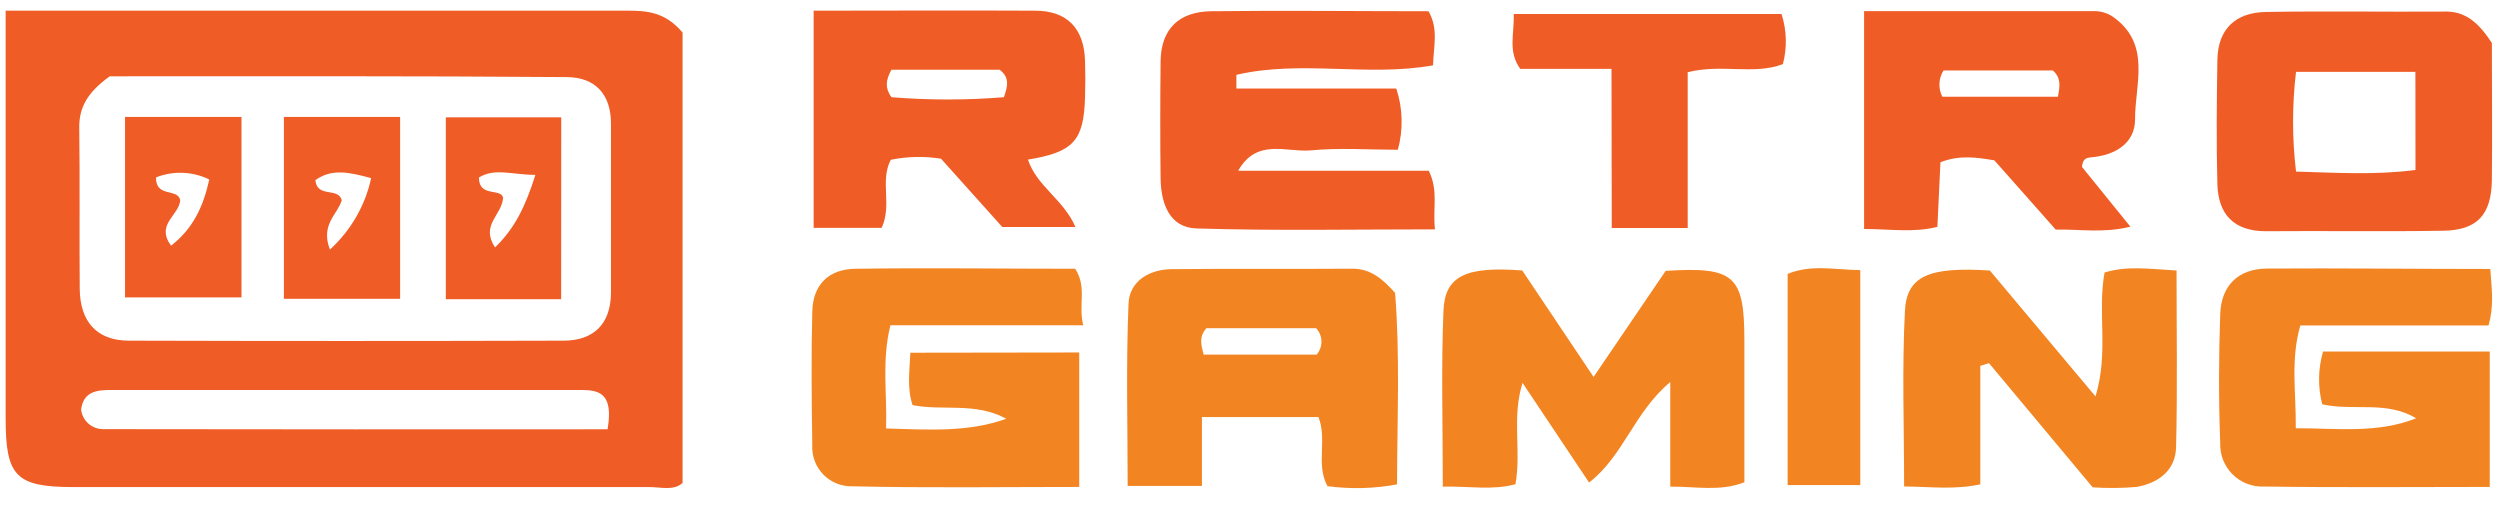 <svg width="113" height="23" viewBox="0 0 113 23" fill="none" xmlns="http://www.w3.org/2000/svg">
<g id="retro gaming" style="mix-blend-mode:luminosity" clip-path="url(#clip0_461_566)">
<g id="&#208;&#161;&#208;&#187;&#208;&#190;&#208;&#185; 2">
<g id="&#208;&#161;&#208;&#187;&#208;&#190;&#208;&#185; 1">
<path id="Vector" d="M0.255 0.482H18.881C22.037 0.482 25.197 0.482 28.367 0.482C29.247 0.482 30.067 0.544 30.852 1.471V21.83C30.443 22.195 29.87 22.013 29.349 22.016C20.665 22.016 11.982 22.016 3.298 22.016C0.718 22.009 0.255 21.531 0.255 18.908C0.255 12.844 0.255 6.784 0.255 0.482ZM4.958 3.449C3.98 4.16 3.571 4.824 3.582 5.777C3.615 8.203 3.582 10.629 3.604 13.074C3.623 14.493 4.334 15.394 5.819 15.398C12.369 15.417 18.921 15.417 25.474 15.398C26.828 15.398 27.612 14.646 27.616 13.227C27.616 10.673 27.616 8.119 27.616 5.583C27.616 4.277 26.919 3.493 25.62 3.485C18.706 3.43 11.792 3.449 4.958 3.449ZM27.462 19.404C27.743 17.766 27.076 17.627 26.258 17.627H4.998C4.356 17.627 3.768 17.707 3.666 18.514C3.694 18.76 3.813 18.986 3.999 19.15C4.185 19.313 4.426 19.401 4.673 19.397C12.265 19.409 19.861 19.411 27.462 19.404Z" fill="#EF5C25"/>
<path id="Vector_2" d="M112.562 12.158C112.635 13.146 112.73 13.861 112.478 14.712H103.974C103.525 16.284 103.787 17.722 103.769 19.356C105.648 19.356 107.451 19.604 109.209 18.907C107.87 18.098 106.4 18.59 104.966 18.276C104.762 17.492 104.775 16.668 105.002 15.89H112.537V22.009C109.114 22.009 105.729 22.042 102.346 21.991C102.084 22.004 101.822 21.962 101.576 21.869C101.331 21.776 101.107 21.633 100.92 21.448C100.733 21.264 100.586 21.043 100.488 20.799C100.391 20.555 100.345 20.294 100.354 20.031C100.281 18.09 100.285 16.138 100.354 14.194C100.398 12.916 101.16 12.154 102.452 12.139C105.772 12.117 109.103 12.158 112.562 12.158Z" fill="#F38422"/>
<path id="Vector_3" d="M48.781 15.932V22.01C45.304 22.01 41.918 22.061 38.539 21.981C38.294 21.989 38.049 21.947 37.821 21.855C37.593 21.764 37.386 21.626 37.215 21.45C37.043 21.274 36.91 21.064 36.824 20.834C36.738 20.604 36.701 20.358 36.715 20.113C36.686 18.11 36.664 16.099 36.715 14.107C36.733 12.881 37.445 12.166 38.656 12.148C41.984 12.101 45.311 12.148 48.599 12.148C49.146 12.995 48.726 13.783 48.964 14.702H40.247C39.846 16.315 40.105 17.789 40.05 19.365C42.002 19.427 43.779 19.544 45.483 18.927C44.085 18.165 42.622 18.584 41.247 18.311C40.991 17.515 41.112 16.796 41.148 15.943L48.781 15.932Z" fill="#F38422"/>
<path id="Vector_4" d="M72.03 17.037L75.288 12.243C78.393 12.046 78.842 12.455 78.846 15.37C78.846 17.497 78.846 19.62 78.846 21.799C77.751 22.226 76.682 21.988 75.496 21.996V17.267C73.851 18.646 73.387 20.606 71.826 21.81L68.819 17.307C68.323 18.887 68.772 20.376 68.498 21.886C67.466 22.171 66.411 21.97 65.215 21.996C65.215 19.245 65.138 16.643 65.244 14.049C65.306 12.462 66.265 12.031 68.805 12.225L72.03 17.037Z" fill="#F38422"/>
<path id="Vector_5" d="M55.965 7.718H64.58C65.028 8.626 64.751 9.403 64.861 10.367C61.194 10.367 57.636 10.436 54.086 10.326C52.842 10.29 52.474 9.173 52.459 8.057C52.437 6.295 52.441 4.532 52.459 2.77C52.477 1.285 53.316 0.526 54.743 0.508C58.027 0.468 61.31 0.508 64.569 0.508C65.032 1.314 64.795 2.088 64.773 2.953C61.854 3.482 58.789 2.701 55.885 3.383V4.003H63.113C63.408 4.898 63.433 5.861 63.182 6.769C61.865 6.769 60.541 6.671 59.238 6.798C58.143 6.893 56.808 6.229 55.965 7.718Z" fill="#EF5C25"/>
<path id="Vector_6" d="M94.104 7.542L96.293 10.246C95.075 10.549 94.02 10.355 92.918 10.377L90.145 7.247C89.372 7.122 88.598 6.987 87.708 7.334L87.57 10.253C86.504 10.527 85.435 10.351 84.257 10.351V0.504C87.756 0.504 91.251 0.504 94.75 0.504C95.052 0.522 95.342 0.63 95.582 0.814C97.231 2.047 96.498 3.831 96.505 5.386C96.505 6.48 95.604 7.024 94.505 7.112C94.36 7.141 94.144 7.122 94.104 7.542ZM87.792 4.371H93.02C93.104 3.897 93.174 3.54 92.794 3.186H87.847C87.736 3.362 87.672 3.563 87.663 3.771C87.653 3.979 87.698 4.186 87.792 4.371Z" fill="#EF5C25"/>
<path id="Vector_7" d="M36.777 0.483C40.247 0.483 43.513 0.464 46.782 0.483C48.241 0.483 49 1.289 49.044 2.748C49.061 3.293 49.061 3.838 49.044 4.383C48.989 6.361 48.526 6.875 46.464 7.214C46.855 8.415 48.073 9.013 48.61 10.261H45.304L42.535 7.174C41.782 7.053 41.013 7.069 40.265 7.222C39.758 8.174 40.335 9.269 39.849 10.301H36.777V0.483ZM40.291 3.153C40.028 3.642 39.999 3.974 40.291 4.394C41.983 4.531 43.684 4.531 45.377 4.394C45.549 3.898 45.647 3.5 45.184 3.153H40.291Z" fill="#EF5C25"/>
<path id="Vector_8" d="M54.327 21.963H50.97C50.97 19.223 50.894 16.465 51.01 13.717C51.054 12.721 51.93 12.177 52.955 12.166C55.681 12.137 58.406 12.166 61.135 12.145C61.938 12.145 62.482 12.59 63.058 13.239C63.284 16.067 63.153 18.949 63.146 21.894C62.108 22.088 61.047 22.115 60.001 21.974C59.464 20.981 60.001 19.901 59.596 18.851H54.327V21.963ZM54.407 16.027H59.515C59.658 15.859 59.734 15.645 59.73 15.425C59.725 15.205 59.639 14.995 59.49 14.834H54.531C54.188 15.22 54.287 15.567 54.404 16.027H54.407Z" fill="#F38422"/>
<path id="Vector_9" d="M112.632 1.942C112.632 4.004 112.654 6.065 112.632 8.145C112.61 9.707 111.968 10.403 110.443 10.429C107.772 10.473 105.101 10.429 102.416 10.451C100.982 10.451 100.267 9.699 100.226 8.338C100.175 6.459 100.197 4.577 100.226 2.694C100.252 1.297 101.066 0.563 102.416 0.541C105.086 0.494 107.757 0.541 110.443 0.523C111.424 0.483 112.026 1.016 112.632 1.942ZM109.176 3.249H103.78C103.602 4.745 103.602 6.258 103.78 7.755C105.623 7.809 107.392 7.919 109.18 7.682L109.176 3.249Z" fill="#EF5C25"/>
<path id="Vector_10" d="M89.51 16.536V21.892C88.328 22.144 87.278 22.002 86.066 21.987C86.066 19.247 85.968 16.642 86.103 14.052C86.187 12.464 87.197 12.052 89.941 12.227L94.717 17.919C95.323 15.923 94.797 14.117 95.126 12.318C96.136 12.005 97.143 12.154 98.38 12.227C98.38 14.92 98.424 17.576 98.358 20.225C98.329 21.279 97.541 21.838 96.578 22.009C95.916 22.066 95.252 22.072 94.589 22.027L89.904 16.416L89.51 16.536Z" fill="#F38422"/>
<path id="Vector_11" d="M72.84 3.114H68.717C68.144 2.322 68.454 1.53 68.421 0.633H80.524C80.762 1.366 80.783 2.153 80.586 2.899C79.265 3.398 77.838 2.877 76.284 3.263V10.305H72.851L72.84 3.114Z" fill="#EF5C25"/>
<path id="Vector_12" d="M84.085 12.21V21.926H80.801V12.381C81.852 11.943 82.91 12.191 84.085 12.21Z" fill="#F38422"/>
<path id="Vector_13" d="M12.832 5.285H18.085V13.505H12.832V5.285ZM16.772 8.051C15.772 7.777 14.988 7.613 14.255 8.142C14.331 8.963 15.283 8.448 15.448 9.047C15.258 9.7 14.477 10.141 14.911 11.28C15.854 10.424 16.506 9.295 16.776 8.051H16.772Z" fill="#EF5C25"/>
<path id="Vector_14" d="M25.364 13.523H20.151V5.303H25.368L25.364 13.523ZM24.201 7.904C23.15 7.904 22.376 7.579 21.647 8.021C21.647 8.937 22.639 8.488 22.741 8.937C22.683 9.739 21.705 10.166 22.376 11.184C23.267 10.316 23.744 9.349 24.201 7.901V7.904Z" fill="#EF5C25"/>
<path id="Vector_15" d="M5.651 13.443V5.285H10.916V13.443H5.651ZM7.731 11.105C8.734 10.328 9.19 9.328 9.46 8.113C9.088 7.93 8.681 7.828 8.266 7.812C7.852 7.795 7.438 7.865 7.052 8.018C7.034 8.945 8.026 8.496 8.147 9.043C8.099 9.744 7.023 10.13 7.731 11.105Z" fill="#EF5C25"/>
</g>
</g>
</g>
<defs>
<clipPath id="clip0_461_566">
<rect width="112.391" height="22" fill="white" transform="translate(0.255 0.273)"/>
</clipPath>
</defs>
</svg>
